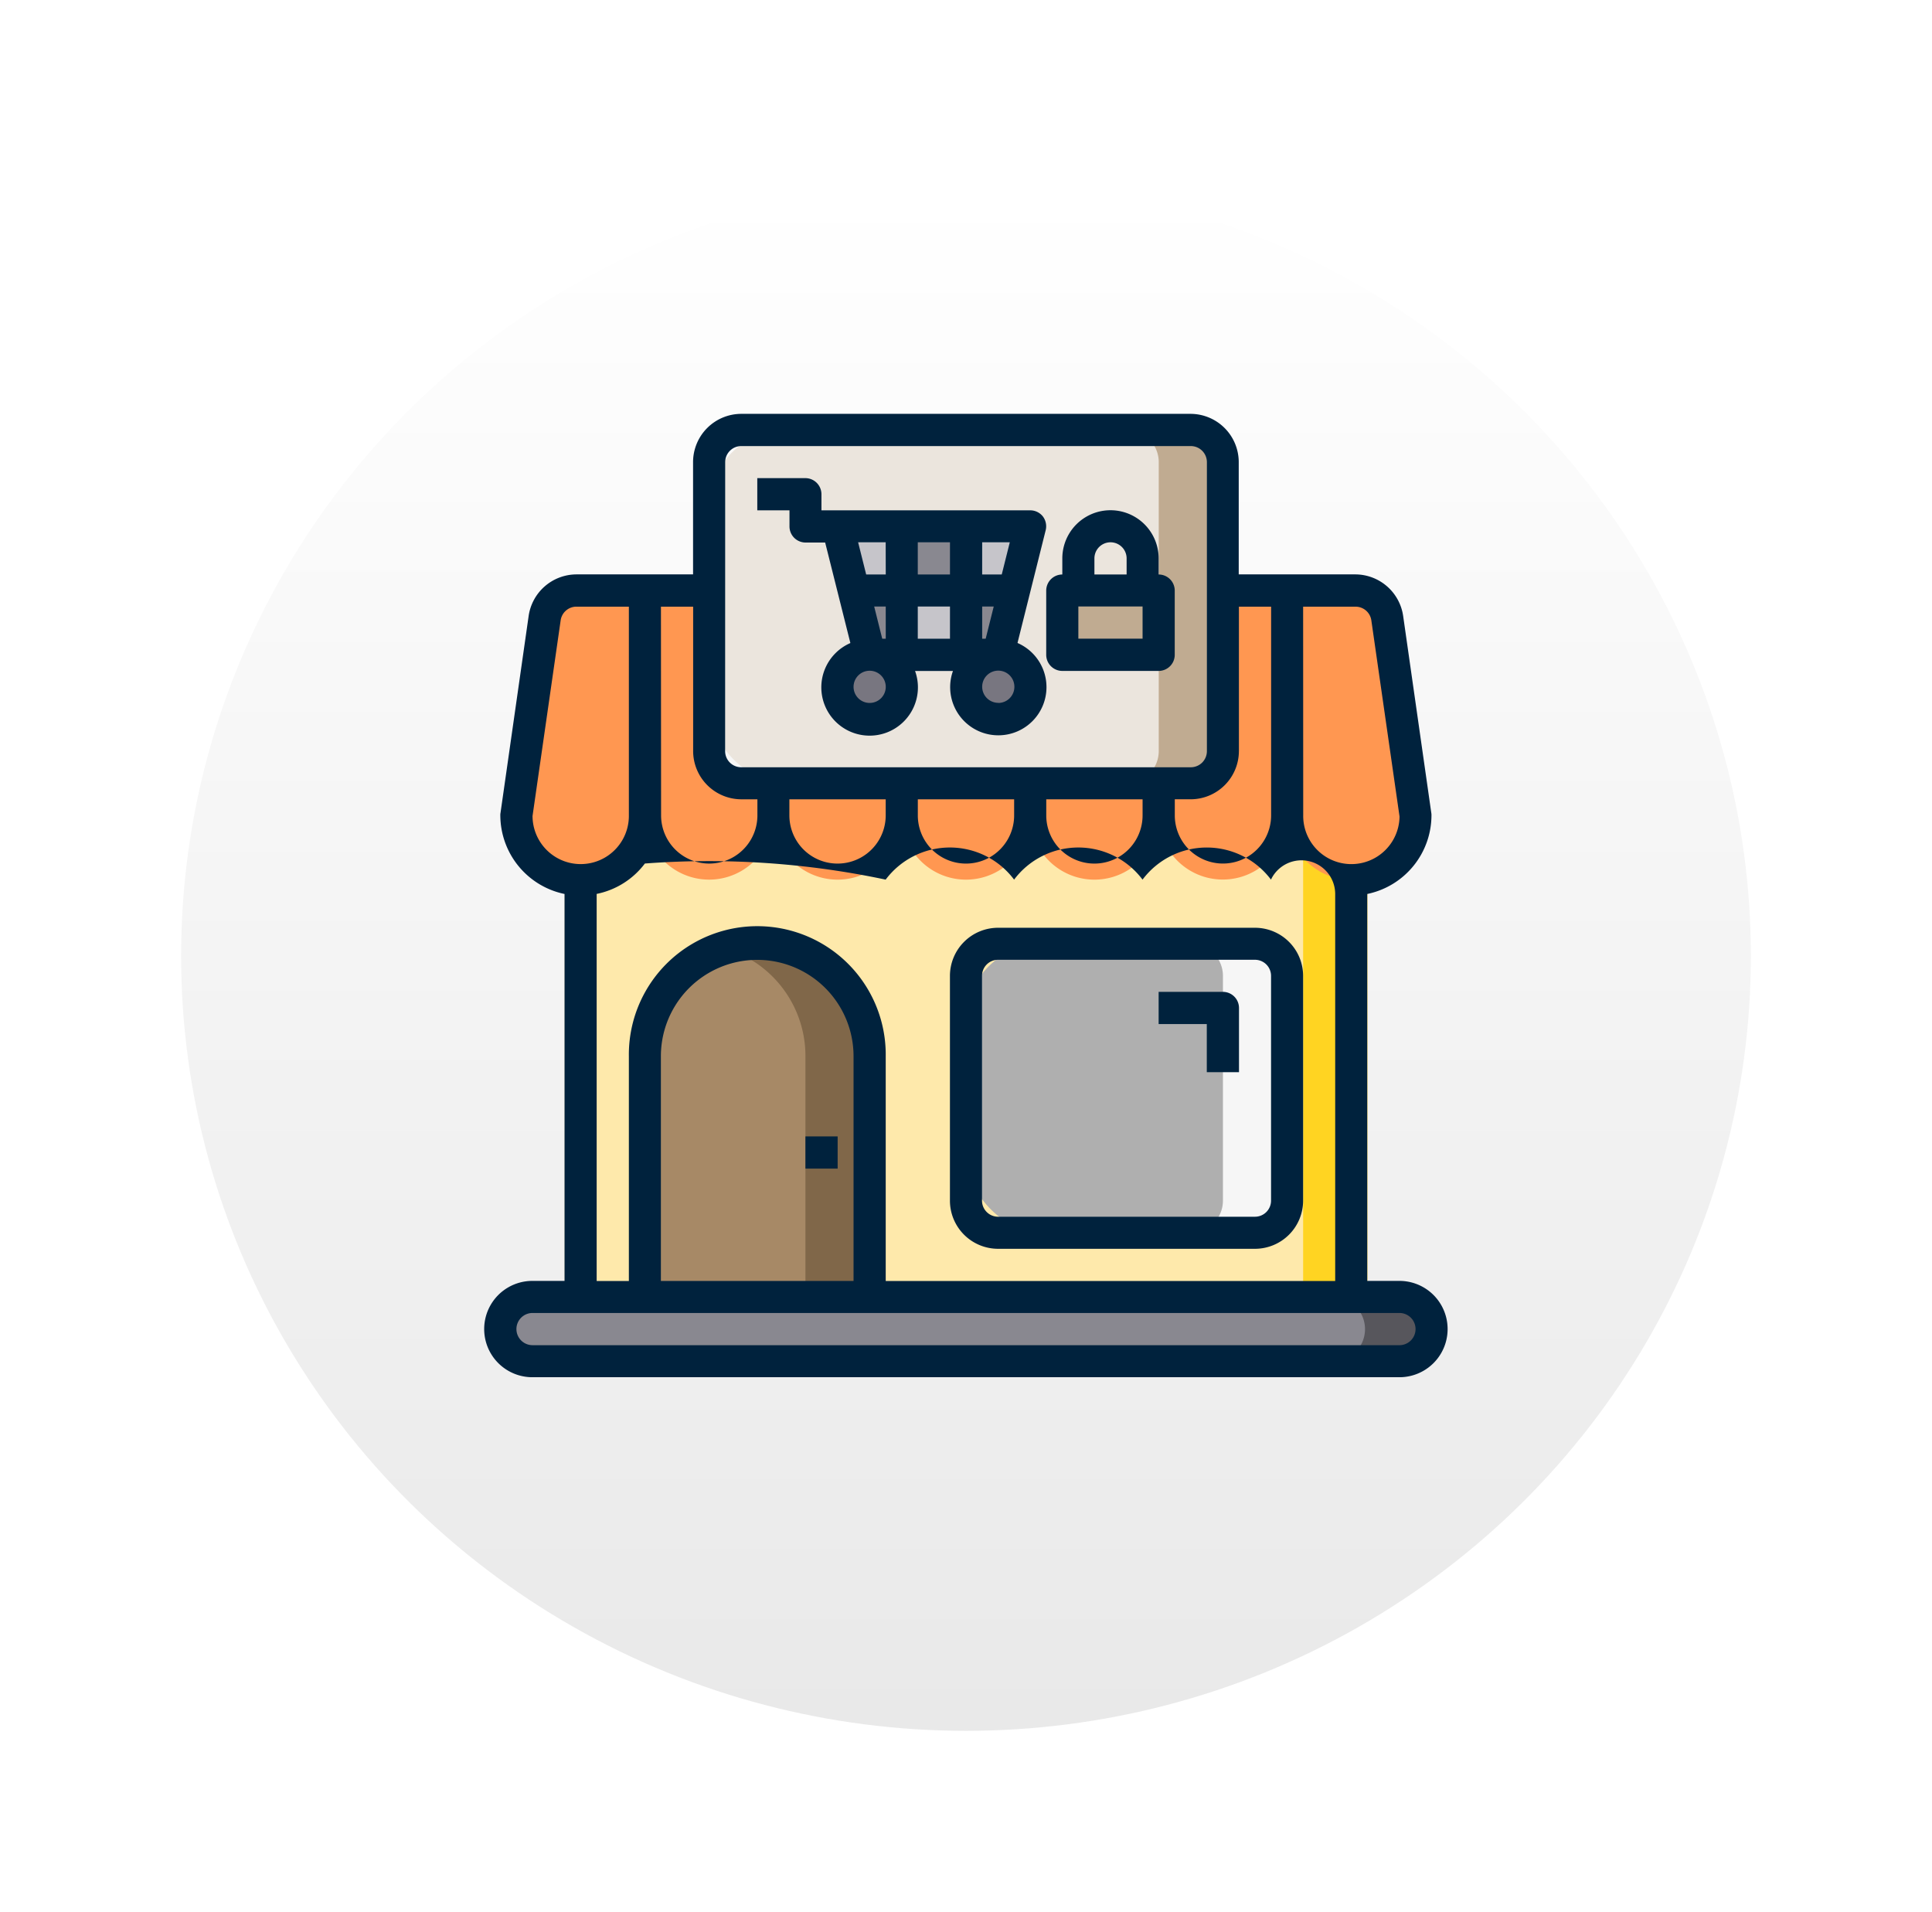<svg xmlns="http://www.w3.org/2000/svg" xmlns:xlink="http://www.w3.org/1999/xlink" width="96" height="95" viewBox="0 0 96 95">
  <defs>
    <linearGradient id="linear-gradient" x1="0.5" x2="0.5" y2="1" gradientUnits="objectBoundingBox">
      <stop offset="0" stop-color="#fff"/>
      <stop offset="1" stop-color="#e9e9e9"/>
    </linearGradient>
    <filter id="Elipse_7662" x="0" y="0" width="96" height="95" filterUnits="userSpaceOnUse">
      <feOffset dy="3" input="SourceAlpha"/>
      <feGaussianBlur stdDeviation="3" result="blur"/>
      <feFlood flood-opacity="0.161"/>
      <feComposite operator="in" in2="blur"/>
      <feComposite in="SourceGraphic"/>
    </filter>
  </defs>
  <g id="Grupo_1101057" data-name="Grupo 1101057" transform="translate(-176 -6132)">
    <g transform="matrix(1, 0, 0, 1, 176, 6132)" filter="url(#Elipse_7662)">
      <ellipse id="Elipse_7662-2" data-name="Elipse 7662" cx="39" cy="38.5" rx="39" ry="38.5" transform="translate(9 6)" fill="url(#linear-gradient)"/>
    </g>
    <g id="shopping-shop-store-market-booth" transform="translate(200.068 6152.568)">
      <path id="Trazado_27581" data-name="Trazado 27581" d="M907.68,1834.344h39.886v24.729H907.68Z" transform="translate(-903.691 -1815.199)" fill="#fee9ab"/>
      <path id="Trazado_27582" data-name="Trazado 27582" d="M996,1834.344h3.191v24.729H996Z" transform="translate(-955.316 -1815.199)" fill="#ffd422"/>
      <path id="Trazado_27583" data-name="Trazado 27583" d="M946.267,1895.459a1.608,1.608,0,0,1-1.6,1.6H901.6a1.6,1.6,0,0,1,0-3.191h43.077A1.6,1.6,0,0,1,946.267,1895.459Z" transform="translate(-899.202 -1849.99)" fill="#898890"/>
      <path id="Trazado_27584" data-name="Trazado 27584" d="M1004.626,1895.459a1.608,1.608,0,0,1-1.6,1.6H999.84a1.6,1.6,0,0,0,0-3.191h3.191A1.6,1.6,0,0,1,1004.626,1895.459Z" transform="translate(-957.561 -1849.99)" fill="#57565c"/>
      <path id="Trazado_27585" data-name="Trazado 27585" d="M999.066,1810.756l1.4,9.8a3.191,3.191,0,1,1-6.382,0v-11.168h3.406A1.6,1.6,0,0,1,999.066,1810.756Z" transform="translate(-954.194 -1800.609)" fill="#ff9751"/>
      <path id="Trazado_27586" data-name="Trazado 27586" d="M1000.764,1820.552a3.186,3.186,0,0,1-4.786,2.76,3.392,3.392,0,0,0,.662-.5,3.213,3.213,0,0,0,.933-2.258l-1.4-9.8a1.6,1.6,0,0,0-1.58-1.372h3.191a1.6,1.6,0,0,1,1.58,1.372Z" transform="translate(-954.497 -1800.609)" fill="#ff9751"/>
      <rect id="Rectángulo_4361" data-name="Rectángulo 4361" width="15.954" height="14.359" rx="3.84" transform="translate(23.931 26.325)" fill="#afafaf"/>
      <path id="Trazado_27587" data-name="Trazado 27587" d="M987.346,1853.219v11.168a1.6,1.6,0,0,1-1.6,1.6H982.56a1.6,1.6,0,0,0,1.6-1.6v-11.168a1.6,1.6,0,0,0-1.6-1.6h3.191A1.6,1.6,0,0,1,987.346,1853.219Z" transform="translate(-947.461 -1825.299)" fill="#f6f6f6"/>
      <rect id="Rectángulo_4362" data-name="Rectángulo 4362" width="25.527" height="17.55" rx="3.84" transform="translate(11.168 0.798)" fill="#ebe5dd"/>
      <path id="Trazado_27588" data-name="Trazado 27588" d="M979.666,1791.779v14.359a1.6,1.6,0,0,1-1.6,1.6H974.88a1.6,1.6,0,0,0,1.6-1.6v-14.359a1.6,1.6,0,0,0-1.6-1.6h3.191A1.6,1.6,0,0,1,979.666,1791.779Z" transform="translate(-942.971 -1789.386)" fill="#c0ab91"/>
      <path id="Trazado_27589" data-name="Trazado 27589" d="M928.448,1857.208v11.966H917.28v-11.966a5.584,5.584,0,0,1,11.168,0Z" transform="translate(-909.303 -1825.299)" fill="#a78966"/>
      <path id="Trazado_27590" data-name="Trazado 27590" d="M934.059,1857.2v11.966h-3.191V1857.2a5.583,5.583,0,0,0-3.989-5.353,5.584,5.584,0,0,1,7.179,5.353Z" transform="translate(-914.914 -1825.295)" fill="#806749"/>
      <path id="Trazado_27591" data-name="Trazado 27591" d="M985.1,1809.384v11.168a3.191,3.191,0,1,1-6.382,0v-1.6h1.6a1.6,1.6,0,0,0,1.6-1.6v-7.977Z" transform="translate(-945.216 -1800.609)" fill="#ff9751"/>
      <path id="Trazado_27592" data-name="Trazado 27592" d="M969.742,1832.424v1.6a3.191,3.191,0,1,1-6.382,0v-1.6Z" transform="translate(-936.238 -1814.076)" fill="#ff9751"/>
      <path id="Trazado_27593" data-name="Trazado 27593" d="M971.986,1809.384v3.191H967.2v-3.191h4.786Z" transform="translate(-938.482 -1800.609)" fill="#c0ab91"/>
      <path id="Trazado_27594" data-name="Trazado 27594" d="M954.382,1832.424v1.6a3.191,3.191,0,1,1-6.382,0v-1.6Z" transform="translate(-927.259 -1814.076)" fill="#ff9751"/>
      <path id="Trazado_27595" data-name="Trazado 27595" d="M958.871,1801.7l-.8,3.191H955.68V1801.7Z" transform="translate(-931.749 -1796.12)" fill="#c6c5ca"/>
      <circle id="Elipse_1033" data-name="Elipse 1033" cx="1.595" cy="1.595" r="1.595" transform="translate(23.931 11.966)" fill="#787680"/>
      <path id="Trazado_27596" data-name="Trazado 27596" d="M958.073,1809.384l-.8,3.191h-1.6v-3.191Z" transform="translate(-931.749 -1800.609)" fill="#898890"/>
      <path id="Trazado_27597" data-name="Trazado 27597" d="M948,1809.384h3.191v3.191H948Z" transform="translate(-927.259 -1800.609)" fill="#c6c5ca"/>
      <path id="Trazado_27598" data-name="Trazado 27598" d="M948,1801.7h3.191v3.191H948Z" transform="translate(-927.259 -1796.12)" fill="#898890"/>
      <path id="Trazado_27599" data-name="Trazado 27599" d="M939.022,1832.424v1.6a3.191,3.191,0,1,1-6.382,0v-1.6Z" transform="translate(-918.281 -1814.076)" fill="#ff9751"/>
      <path id="Trazado_27600" data-name="Trazado 27600" d="M944.633,1809.384v3.191h-1.6l-.8-3.191Z" transform="translate(-923.893 -1800.609)" fill="#898890"/>
      <path id="Trazado_27601" data-name="Trazado 27601" d="M943.511,1801.7v3.191h-2.393l-.8-3.191Z" transform="translate(-922.77 -1796.12)" fill="#c6c5ca"/>
      <circle id="Elipse_1034" data-name="Elipse 1034" cx="1.595" cy="1.595" r="1.595" transform="translate(17.55 11.966)" fill="#787680"/>
      <path id="Trazado_27602" data-name="Trazado 27602" d="M923.662,1818.956v1.6a3.191,3.191,0,1,1-6.382,0v-11.168h3.191v7.977a1.6,1.6,0,0,0,1.6,1.6Z" transform="translate(-909.303 -1800.609)" fill="#ff9751"/>
      <path id="Trazado_27603" data-name="Trazado 27603" d="M908.3,1809.384v11.168a3.191,3.191,0,1,1-6.382,0l1.4-9.8a1.6,1.6,0,0,1,1.58-1.372Z" transform="translate(-900.324 -1800.609)" fill="#ff9751"/>
      <path id="Trazado_27604" data-name="Trazado 27604" d="M956.153,1865.658h12.763a2.393,2.393,0,0,0,2.393-2.393V1852.1a2.393,2.393,0,0,0-2.393-2.393H956.153a2.393,2.393,0,0,0-2.393,2.393v11.168A2.393,2.393,0,0,0,956.153,1865.658Zm-.8-13.561a.8.8,0,0,1,.8-.8h12.763a.8.8,0,0,1,.8.8v11.168a.8.8,0,0,1-.8.8H956.153a.8.8,0,0,1-.8-.8Z" transform="translate(-930.626 -1824.177)" fill="#00223d"/>
      <path id="Trazado_27605" data-name="Trazado 27605" d="M981.113,1861.372h1.6v-3.191a.8.8,0,0,0-.8-.8H978.72v1.6h2.393Z" transform="translate(-945.216 -1828.666)" fill="#00223d"/>
      <path id="Trazado_27606" data-name="Trazado 27606" d="M936.48,1874.664h1.6v1.6h-1.6Z" transform="translate(-920.526 -1838.767)" fill="#00223d"/>
      <path id="Trazado_27607" data-name="Trazado 27607" d="M943.55,1831.34h-1.6v-19.225a4,4,0,0,0,3.191-3.909.525.525,0,0,0-.008-.112l-1.4-9.8a2.409,2.409,0,0,0-2.369-2.058h-5.8v-5.584a2.4,2.4,0,0,0-2.393-2.393H910.843a2.4,2.4,0,0,0-2.393,2.393v5.584h-5.8a2.409,2.409,0,0,0-2.369,2.058l-1.4,9.8a.529.529,0,0,0-.008.112,4,4,0,0,0,3.191,3.909v19.225h-1.6a2.393,2.393,0,1,0,0,4.786H943.55a2.393,2.393,0,0,0,0-4.786Zm-4.786-33.5h2.608a.791.791,0,0,1,.782.686l1.4,9.74a2.393,2.393,0,1,1-4.786-.056Zm-3.191,7.179v-7.179h1.6v10.37a2.393,2.393,0,0,1-4.786,0v-.8h.8A2.4,2.4,0,0,0,935.572,1805.016Zm-25.527-14.359a.8.8,0,0,1,.8-.8h22.336a.8.8,0,0,1,.8.8v14.359a.8.8,0,0,1-.8.8H910.843a.8.8,0,0,1-.8-.8Zm20.74,16.752v.8a2.393,2.393,0,0,1-4.786,0v-.8Zm-6.382,0v.8a2.393,2.393,0,0,1-4.786,0v-.8Zm-6.382,0v.8a2.393,2.393,0,0,1-4.786,0v-.8Zm-11.168-9.573h1.6v7.179a2.4,2.4,0,0,0,2.393,2.393h.8v.8a2.393,2.393,0,0,1-4.786,0Zm-.8,12.763a42.4,42.4,0,0,1,11.966.8,3.988,3.988,0,0,1,6.382,0,3.988,3.988,0,0,1,6.382,0,3.989,3.989,0,0,1,6.382,0,1.676,1.676,0,0,1,3.191.71v19.233H918.023v-11.168a6.382,6.382,0,1,0-12.763,0v11.168h-1.6v-19.233A3.985,3.985,0,0,0,906.057,1810.6Zm10.37,9.573v11.168h-9.573v-11.168a4.786,4.786,0,0,1,9.573,0Zm-15.954-11.91,1.4-9.74a.791.791,0,0,1,.782-.686h2.608v10.37a2.393,2.393,0,1,1-4.786.056Zm43.076,26.269H900.473a.8.8,0,1,1,0-1.6H943.55a.8.8,0,1,1,0,1.6Z" transform="translate(-898.08 -1788.264)" fill="#00223d"/>
      <path id="Trazado_27608" data-name="Trazado 27608" d="M943.651,1804.128l1.4-5.6a.814.814,0,0,0-.143-.686.8.8,0,0,0-.63-.3h-10.37v-.8a.8.8,0,0,0-.8-.8H930.72v1.6h1.6v.8a.8.8,0,0,0,.8.8h.973l1.253,4.994a2.4,2.4,0,1,0,3.214,1.388h1.883a2.393,2.393,0,1,0,3.215-1.388Zm-7.347,2.984a.8.8,0,1,1,.8-.8A.8.8,0,0,1,936.3,1807.112Zm.8-3.191h-.175l-.4-1.6h.574Zm0-3.191h-.973l-.4-1.6H937.1Zm3.191,3.191h-1.6v-1.6h1.6Zm0-3.191h-1.6v-1.6h1.6Zm1.6-1.6h1.372l-.4,1.6h-.973Zm0,3.191h.574l-.4,1.6h-.175Zm.8,4.786a.8.8,0,1,1,.8-.8A.8.8,0,0,1,942.686,1807.112Z" transform="translate(-917.159 -1792.753)" fill="#00223d"/>
      <path id="Trazado_27609" data-name="Trazado 27609" d="M970.864,1802.975v-.8a2.393,2.393,0,0,0-4.786,0v.8a.8.8,0,0,0-.8.8v3.191a.8.8,0,0,0,.8.8h4.786a.8.8,0,0,0,.8-.8v-3.191A.8.8,0,0,0,970.864,1802.975Zm-3.191-.8a.8.8,0,0,1,1.6,0v.8h-1.6Zm2.393,3.989h-3.191v-1.6h3.191Z" transform="translate(-937.36 -1794.998)" fill="#00223d"/>
    </g>
  </g>
</svg>
